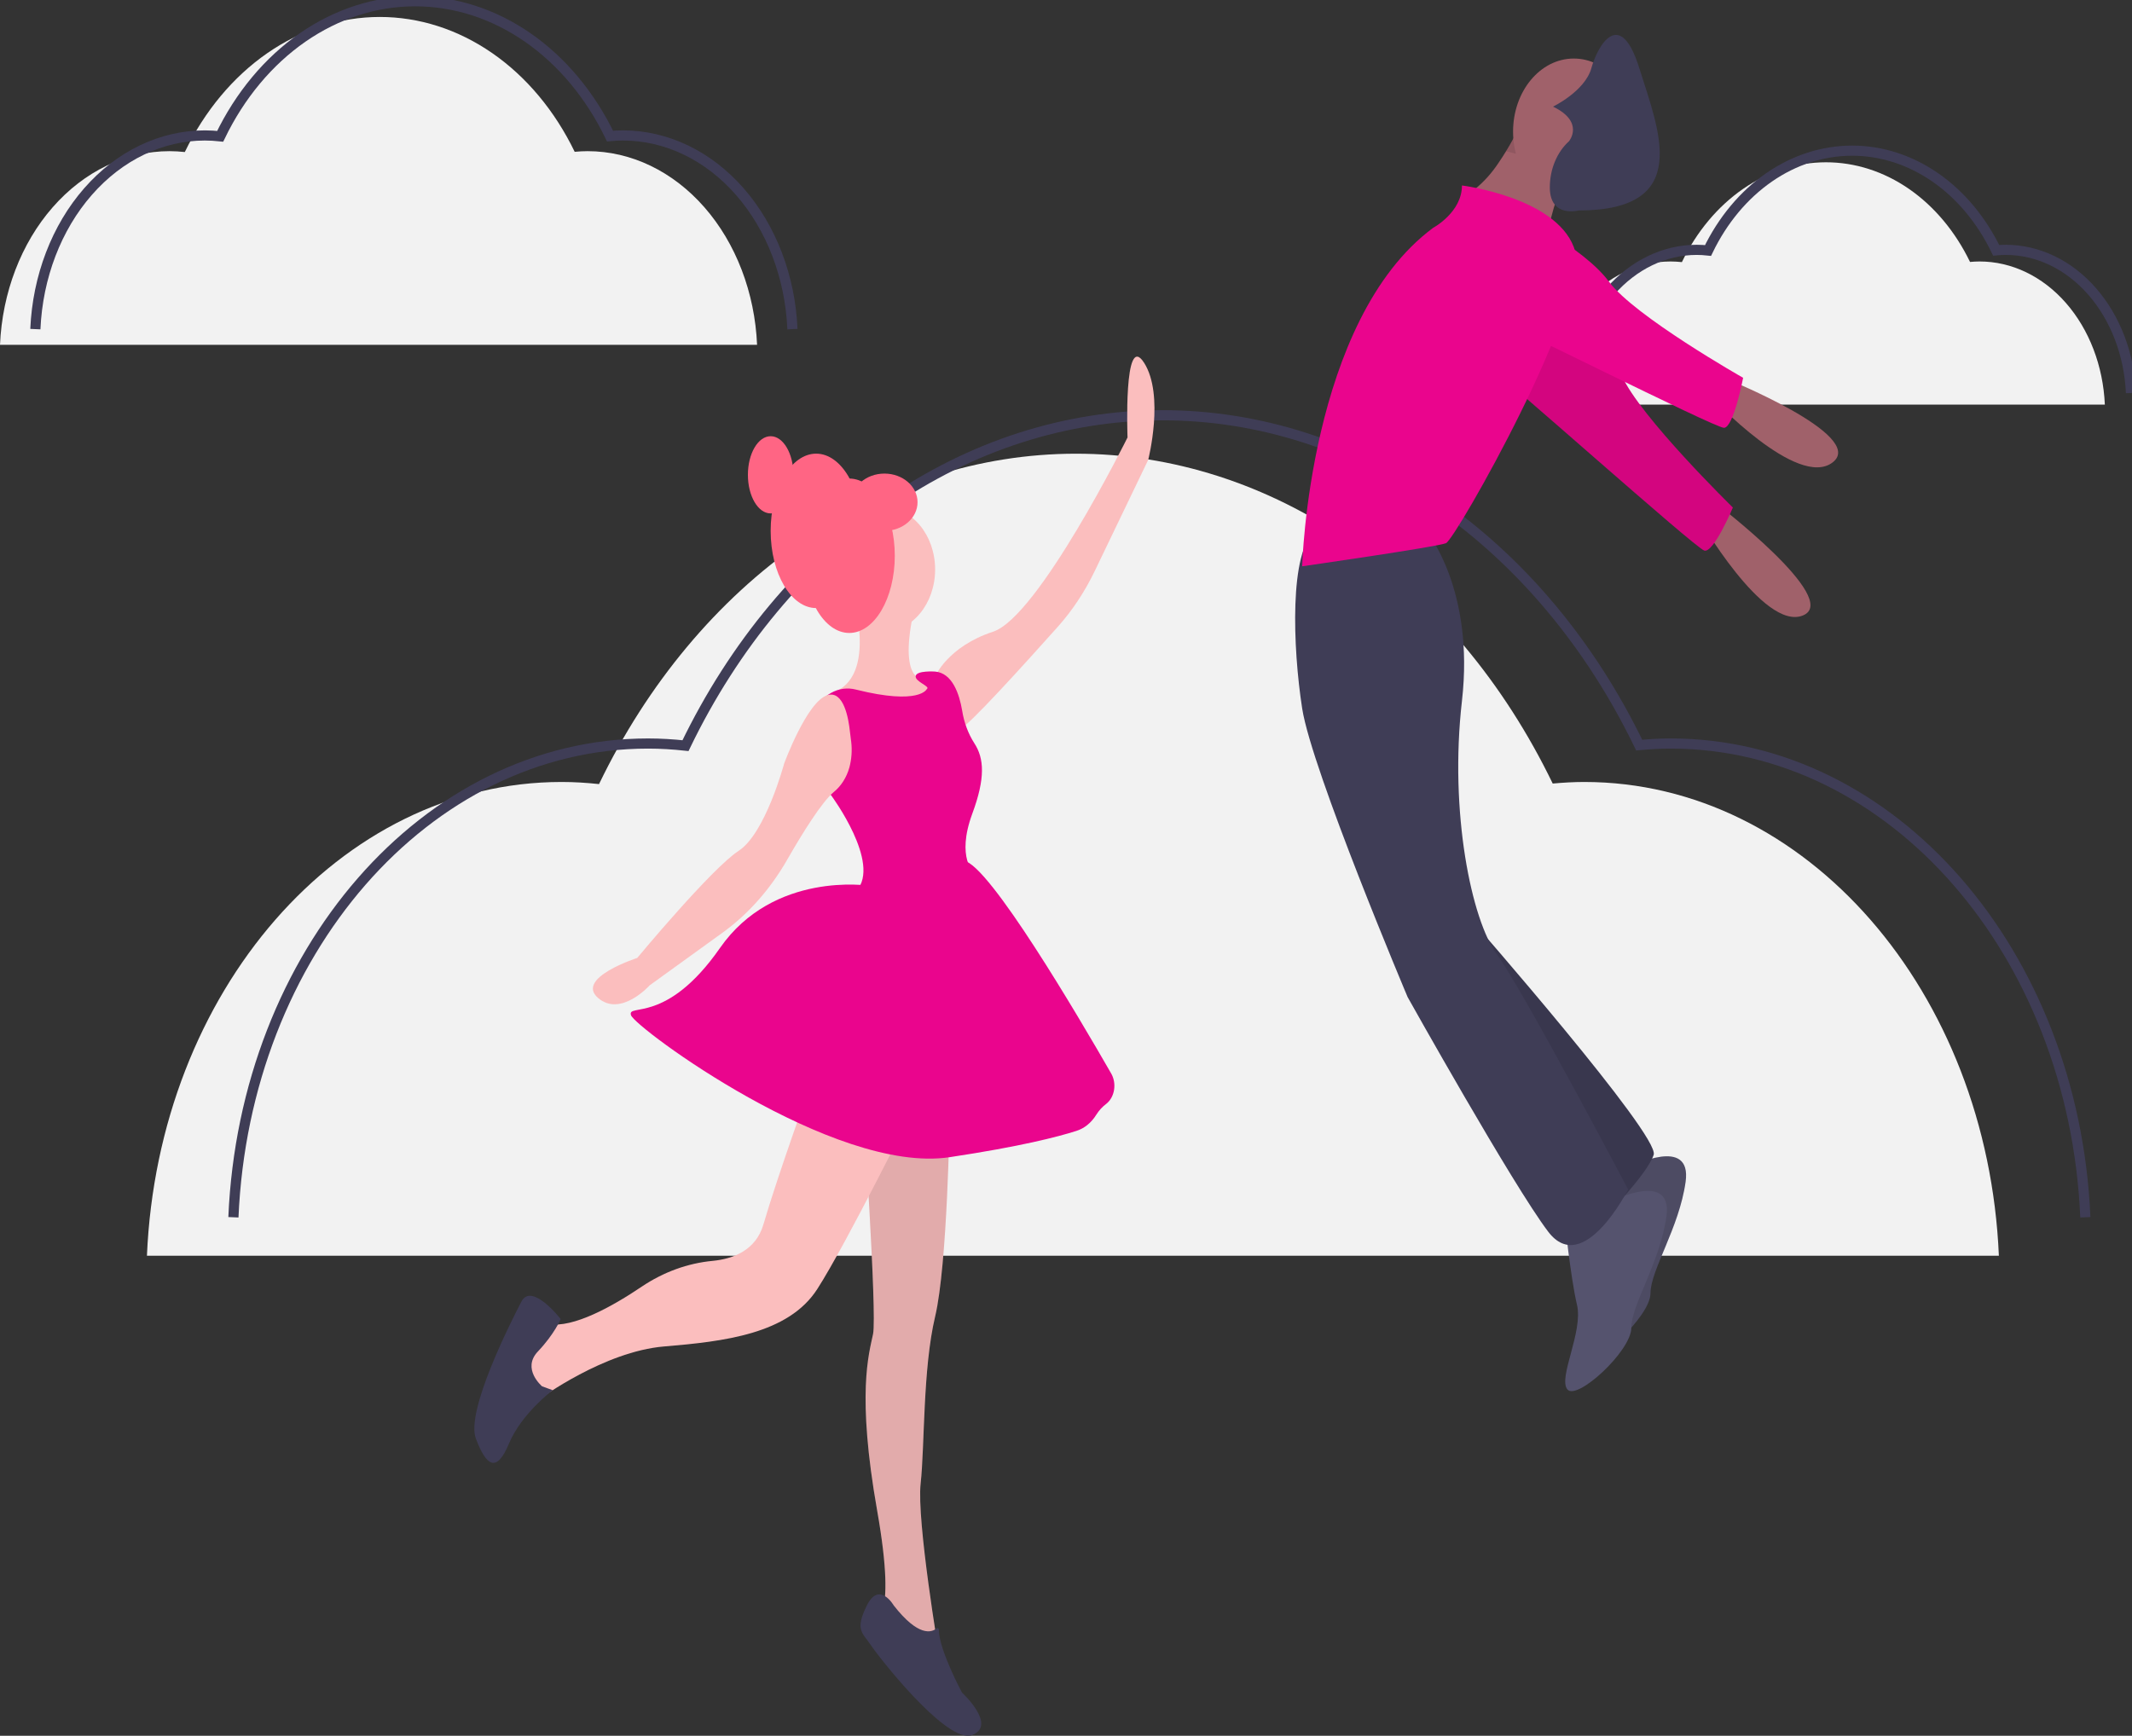 <svg width="210" height="171" viewBox="0 0 210 171" fill="none" xmlns="http://www.w3.org/2000/svg">
<rect x="0" y="0" width="210" height="171" fill="#333333" stroke="none"/>
<g clip-path="url(#clip0_2_477)">
<path d="M152.211 39.861C152.377 36.054 153.749 32.469 156.045 29.846C158.341 27.222 161.386 25.759 164.552 25.759C164.927 25.759 165.298 25.783 165.665 25.822C167.109 22.832 169.179 20.35 171.668 18.624C174.158 16.899 176.98 15.99 179.852 15.988C182.725 15.986 185.548 16.892 188.039 18.615C190.529 20.338 192.601 22.817 194.047 25.806C194.357 25.778 194.669 25.759 194.984 25.759C198.15 25.759 201.195 27.222 203.491 29.846C205.787 32.469 207.159 36.054 207.325 39.861" fill="#F2F2F2"/>
<path d="M154.785 38.716C154.951 34.91 156.323 31.325 158.619 28.701C160.915 26.077 163.96 24.614 167.126 24.614C167.502 24.614 167.872 24.638 168.239 24.677C169.683 21.687 171.753 19.205 174.242 17.48C176.732 15.754 179.554 14.845 182.426 14.843C185.299 14.842 188.122 15.748 190.613 17.47C193.103 19.193 195.175 21.673 196.621 24.661C196.931 24.633 197.243 24.614 197.558 24.614C200.724 24.614 203.769 26.077 206.065 28.701C208.361 31.325 209.733 34.91 209.899 38.716" stroke="#3F3D56" stroke-miterlimit="10"/>
<path d="M14.473 123.709C15.585 97.708 33.446 77.037 55.318 77.037C56.561 77.037 57.788 77.115 59.003 77.246C63.781 67.349 70.632 59.134 78.872 53.423C87.111 47.711 96.451 44.702 105.959 44.697C115.467 44.691 124.809 47.69 133.053 53.392C141.298 59.094 148.155 67.301 152.941 77.192C153.966 77.1 154.997 77.037 156.042 77.037C177.914 77.037 195.775 97.708 196.887 123.709" fill="#F2F2F2"/>
<path d="M22.991 119.921C24.102 93.92 41.964 73.249 63.836 73.249C65.079 73.249 66.306 73.327 67.521 73.458C72.299 63.561 79.15 55.346 87.389 49.635C95.629 43.923 104.969 40.914 114.477 40.909C123.985 40.903 133.327 43.901 141.571 49.604C149.816 55.306 156.673 63.513 161.459 73.404C162.484 73.311 163.515 73.249 164.56 73.249C186.432 73.249 204.293 93.92 205.404 119.921" stroke="#3F3D56" stroke-miterlimit="10"/>
<path d="M0 33.972C0.224 28.822 2.081 23.972 5.188 20.422C8.294 16.872 12.414 14.892 16.698 14.892C17.206 14.892 17.707 14.924 18.204 14.978C20.157 10.932 22.958 7.573 26.326 5.239C29.695 2.904 33.513 1.674 37.4 1.671C41.287 1.669 45.106 2.895 48.476 5.226C51.847 7.557 54.65 10.912 56.606 14.956C57.025 14.918 57.447 14.892 57.874 14.892C62.157 14.892 66.277 16.872 69.384 20.422C72.491 23.972 74.348 28.822 74.572 33.972" fill="#F2F2F2"/>
<path d="M3.483 32.424C3.707 27.273 5.564 22.423 8.671 18.873C11.777 15.323 15.897 13.344 20.18 13.344C20.689 13.344 21.191 13.376 21.687 13.429C23.64 9.383 26.441 6.025 29.809 3.69C33.178 1.355 36.996 0.125 40.883 0.123C44.77 0.121 48.589 1.346 51.959 3.677C55.33 6.008 58.133 9.363 60.089 13.407C60.508 13.369 60.93 13.344 61.357 13.344C65.64 13.344 69.76 15.323 72.867 18.873C75.974 22.423 77.831 27.273 78.055 32.424" stroke="#3F3D56" stroke-miterlimit="10"/>
<path d="M83.754 57.818C83.754 57.818 86.607 66.16 82.328 68.123C82.328 68.123 88.441 71.312 89.867 70.576C91.294 69.84 92.313 68.123 92.313 67.632C92.313 67.141 90.886 66.896 90.886 66.896C90.886 66.896 88.237 67.141 90.275 59.045L83.754 57.818Z" fill="#FBBEBE"/>
<path d="M87.014 62.234C89.828 62.234 92.109 59.488 92.109 56.101C92.109 52.713 89.828 49.967 87.014 49.967C84.201 49.967 81.92 52.713 81.92 56.101C81.92 59.488 84.201 62.234 87.014 62.234Z" fill="#FBBEBE"/>
<path d="M83.653 62.357C86.129 62.357 88.136 58.952 88.136 54.751C88.136 50.551 86.129 47.145 83.653 47.145C81.177 47.145 79.17 50.551 79.17 54.751C79.17 58.952 81.177 62.357 83.653 62.357Z" fill="#FF6584"/>
<path d="M80.392 59.904C82.868 59.904 84.875 56.498 84.875 52.298C84.875 48.097 82.868 44.692 80.392 44.692C77.916 44.692 75.909 48.097 75.909 52.298C75.909 56.498 77.916 59.904 80.392 59.904Z" fill="#FF6584"/>
<path d="M75.909 50.58C77.147 50.58 78.151 48.878 78.151 46.777C78.151 44.677 77.147 42.974 75.909 42.974C74.671 42.974 73.668 44.677 73.668 46.777C73.668 48.878 74.671 50.58 75.909 50.58Z" fill="#FF6584"/>
<path d="M92.109 66.65C92.109 66.65 93.332 63.706 97.815 62.234C102.298 60.762 111.06 43.097 111.06 43.097C111.06 43.097 110.652 32.547 112.69 35.737C114.727 38.926 113.097 45.305 113.097 45.305L107.839 56.24C106.858 58.282 105.631 60.136 104.197 61.743C100.946 65.386 95.138 71.803 94.554 71.803C93.739 71.803 92.109 66.65 92.109 66.65Z" fill="#FBBEBE"/>
<path d="M84.977 108.604C84.977 108.604 86.403 129.459 85.996 131.422C85.588 133.384 84.366 137.31 86.403 148.841C88.441 160.372 85.996 159.636 85.996 159.636L92.516 163.071C92.516 163.071 90.275 149.822 90.683 146.142C91.09 142.462 90.886 134.856 92.109 129.704C93.332 124.552 93.535 110.077 93.535 110.077L84.977 108.604Z" fill="#FBBEBE"/>
<path opacity="0.1" d="M84.977 108.604C84.977 108.604 86.403 129.459 85.996 131.422C85.588 133.384 84.366 137.31 86.403 148.841C88.441 160.372 85.996 159.636 85.996 159.636L92.516 163.071C92.516 163.071 90.275 149.822 90.683 146.142C91.09 142.462 90.886 134.856 92.109 129.704C93.332 124.552 93.535 110.077 93.535 110.077L84.977 108.604Z" fill="black"/>
<path d="M92.264 160.417C91.758 160.839 90.461 161.268 88.034 158.164C88.034 158.164 86.608 155.711 85.385 158.164C84.163 160.618 84.978 160.863 85.793 162.09C86.58 163.274 92.873 171.317 95.508 170.99C95.6 170.98 95.69 170.957 95.778 170.922C98.223 169.941 94.759 166.751 94.759 166.751C94.759 166.751 92.488 162.544 92.475 160.558C92.475 160.528 92.469 160.498 92.457 160.472C92.445 160.446 92.427 160.425 92.405 160.41C92.383 160.395 92.358 160.388 92.333 160.39C92.308 160.391 92.284 160.4 92.264 160.417Z" fill="#3F3D56"/>
<path d="M80.086 106.151C80.086 106.151 76.622 115.72 75.196 120.626C74.447 123.203 72.182 124.02 70.199 124.216C67.747 124.446 65.365 125.31 63.216 126.75C60.364 128.677 56.472 130.865 54.004 130.44C49.725 129.704 53.189 137.801 53.189 137.801C53.189 137.801 59.506 133.139 65.415 132.648C71.324 132.158 77.641 131.422 80.494 127.005C83.347 122.589 90.275 108.605 90.275 108.605L80.086 106.151Z" fill="#FBBEBE"/>
<path d="M53.393 136.574C53.393 136.574 51.355 134.856 52.985 133.139C54.615 131.422 55.227 129.949 55.227 129.949C55.227 129.949 52.374 126.269 51.355 128.232C50.336 130.195 45.853 139.027 46.872 141.726C47.891 144.425 48.91 145.161 50.133 142.217C51.355 139.273 54.439 136.955 54.439 136.955L53.393 136.574Z" fill="#3F3D56"/>
<path d="M91.293 67.877C91.293 67.877 90.616 69.508 84.321 67.938C83.491 67.718 82.624 67.832 81.854 68.265C81.084 68.698 80.453 69.423 80.06 70.331C79.271 72.232 79.169 74.992 81.92 78.427C81.92 78.427 86.81 85.051 84.365 87.75C81.92 90.449 95.98 86.033 95.98 86.033C95.98 86.033 94.146 84.561 95.776 80.144C97.057 76.674 96.954 74.719 95.962 73.207C95.362 72.267 94.955 71.171 94.772 70.006C94.493 68.364 93.806 66.306 92.108 66.16C92.108 66.16 90.323 66.034 90.197 66.587C90.07 67.141 91.701 67.632 91.293 67.877Z" fill="#EA058D"/>
<path d="M83.843 73.082C83.801 72.736 83.749 72.392 83.713 72.045C83.59 70.861 83.123 67.991 81.504 68.484C79.475 69.104 77.233 75.237 77.233 75.237C77.233 75.237 75.399 82.107 72.75 83.825C70.101 85.542 62.766 94.374 62.766 94.374C62.766 94.374 56.652 96.337 58.894 98.3C61.135 100.263 63.988 97.073 63.988 97.073L71.195 91.867C73.716 90.041 75.883 87.588 77.552 84.671C79.053 82.052 80.934 79.026 82.125 78.027C82.847 77.446 83.388 76.593 83.665 75.603C83.882 74.79 83.943 73.927 83.843 73.082Z" fill="#FBBEBE"/>
<path d="M85.588 87.259C85.588 87.259 76.215 85.787 70.917 93.393C65.619 100.999 61.747 98.791 62.154 100.017C62.562 101.244 82.124 115.719 93.535 114.002C100.482 112.956 104.182 112.002 106.013 111.415C106.799 111.172 107.492 110.612 107.977 109.828C108.249 109.395 108.586 109.026 108.971 108.742C109.168 108.586 109.338 108.384 109.469 108.147C109.6 107.911 109.691 107.645 109.735 107.365C109.779 107.086 109.776 106.798 109.726 106.52C109.677 106.242 109.581 105.979 109.445 105.746C106.213 100.117 97.44 85.204 94.962 84.806C91.905 84.315 85.588 87.259 85.588 87.259Z" fill="#EA058D"/>
<path d="M87.117 52.298C88.917 52.298 90.377 51.035 90.377 49.476C90.377 47.918 88.917 46.655 87.117 46.655C85.316 46.655 83.856 47.918 83.856 49.476C83.856 51.035 85.316 52.298 87.117 52.298Z" fill="#FF6584"/>
<path d="M152.184 24.335C152.392 23.041 152.676 21.765 153.034 20.519C153.402 19.307 153.868 18.272 154.387 18.272C155.646 18.272 149.981 11.83 149.981 11.83C149.981 11.83 149.625 12.626 149.037 13.698C148.602 14.499 148.131 15.271 147.627 16.01C146.955 17.032 146.157 17.922 145.26 18.651C142.742 20.546 152.184 24.335 152.184 24.335Z" fill="#A0616A"/>
<path d="M168.853 49.455C168.853 49.455 181.473 59.056 177.585 60.633C173.696 62.211 167.254 50.932 167.254 50.932L168.853 49.455Z" fill="#A0616A"/>
<path d="M151.923 27.647C151.923 27.647 157.968 32.954 159.735 36.991C161.501 41.028 170.685 49.999 170.685 49.999C170.685 49.999 168.789 54.51 167.872 54.238C166.956 53.966 148.056 37.037 146.067 35.666C144.079 34.295 147.109 25.828 151.923 27.647Z" fill="#EA058D"/>
<path opacity="0.1" d="M151.923 27.647C151.923 27.647 157.968 32.954 159.735 36.991C161.501 41.028 170.685 49.999 170.685 49.999C170.685 49.999 168.789 54.51 167.872 54.238C166.956 53.966 148.056 37.037 146.067 35.666C144.079 34.295 147.109 25.828 151.923 27.647Z" fill="black"/>
<path d="M169.809 37.219C169.809 37.219 183.972 42.904 180.51 45.556C177.048 48.209 168.55 39.114 168.55 39.114L169.809 37.219Z" fill="#A0616A"/>
<path d="M160.682 114.903C160.682 114.903 166.662 111.872 166.032 116.419C165.403 120.966 162.57 125.135 162.57 127.408C162.57 129.682 157.22 134.608 156.275 133.471C155.331 132.335 157.849 127.787 157.22 125.135C156.59 122.482 155.961 116.419 155.961 116.419L160.682 114.903Z" fill="#55536E"/>
<path opacity="0.1" d="M160.682 114.903C160.682 114.903 166.662 111.872 166.032 116.419C165.403 120.966 162.57 125.135 162.57 127.408C162.57 129.682 157.22 134.608 156.275 133.471C155.331 132.335 157.849 127.787 157.22 125.135C156.59 122.482 155.961 116.419 155.961 116.419L160.682 114.903Z" fill="black"/>
<path d="M158.793 118.314C158.793 118.314 164.773 115.282 164.144 119.829C163.514 124.377 160.682 128.545 160.682 130.819C160.682 133.093 155.331 138.019 154.387 136.882C153.443 135.745 155.961 131.198 155.331 128.545C154.702 125.893 154.072 119.829 154.072 119.829L158.793 118.314Z" fill="#55536E"/>
<path d="M144.946 90.65C144.946 90.65 163.515 111.871 162.885 113.766C162.256 115.661 158.164 119.829 158.164 119.829C158.164 119.829 144.002 97.472 144.946 90.65Z" fill="#3F3D56"/>
<path opacity="0.1" d="M144.946 90.65C144.946 90.65 163.515 111.871 162.885 113.766C162.256 115.661 158.164 119.829 158.164 119.829C158.164 119.829 144.002 97.472 144.946 90.65Z" fill="black"/>
<path d="M140.539 52.377C140.539 52.377 145.26 58.061 144.001 69.051C142.742 80.04 144.945 90.651 147.463 94.061C149.981 97.472 160.367 117.177 160.367 117.177C160.367 117.177 155.961 125.892 152.499 121.345C149.037 116.798 138.651 98.23 138.651 98.23C138.651 98.23 129.209 75.872 128.265 69.809C127.32 63.745 127.006 54.272 129.524 52.377C132.041 50.483 140.539 52.377 140.539 52.377Z" fill="#3F3D56"/>
<path opacity="0.1" d="M148.344 14.896C152.02 15.813 151.655 15.991 153.915 16.946C153.928 16.901 153.94 16.863 153.953 16.825C154.299 15.832 154.516 17.136 155.017 17.136C156.276 17.136 150.61 10.693 150.61 10.693C150.61 10.693 150.396 11.171 150.028 11.887C149.918 12.095 149.798 12.323 149.666 12.562C149.556 12.762 149.436 12.975 149.311 13.194L148.344 14.896Z" fill="black"/>
<path d="M155.016 20.167C158.318 20.167 160.996 16.944 160.996 12.967C160.996 8.991 158.318 5.767 155.016 5.767C151.713 5.767 149.036 8.991 149.036 12.967C149.036 16.944 151.713 20.167 155.016 20.167Z" fill="#A0616A"/>
<path d="M144.001 18.272C144.001 18.272 153.128 19.409 155.016 24.335C156.905 29.262 143.371 53.135 142.427 53.514C141.483 53.893 128.264 55.788 128.264 55.788C128.264 55.788 128.894 31.535 141.168 22.441C141.168 22.441 144.001 20.925 144.001 18.272Z" fill="#EA058D"/>
<path d="M149.036 20.925C149.036 20.925 155.961 24.335 158.478 27.746C160.996 31.156 171.697 37.219 171.697 37.219C171.697 37.219 170.753 42.146 169.809 42.146C168.864 42.146 147.148 31.156 144.945 30.398C142.742 29.64 144.001 20.546 149.036 20.925Z" fill="#EA058D"/>
<path d="M154.545 13.914C154.545 13.914 156.118 12.02 152.971 10.504C152.971 10.504 156.118 8.988 156.748 6.714C157.377 4.441 159.58 0.651 161.469 6.714C163.357 12.777 166.819 20.735 155.489 20.735C155.489 20.735 152.656 21.493 152.656 18.462C152.656 17.579 152.827 16.709 153.155 15.92C153.483 15.13 153.958 14.444 154.545 13.914Z" fill="#3F3D56"/>
</g>
<defs>
<clipPath id="clip0_2_477">
<rect width="210" height="171" fill="white"/>
</clipPath>
</defs>
</svg>
